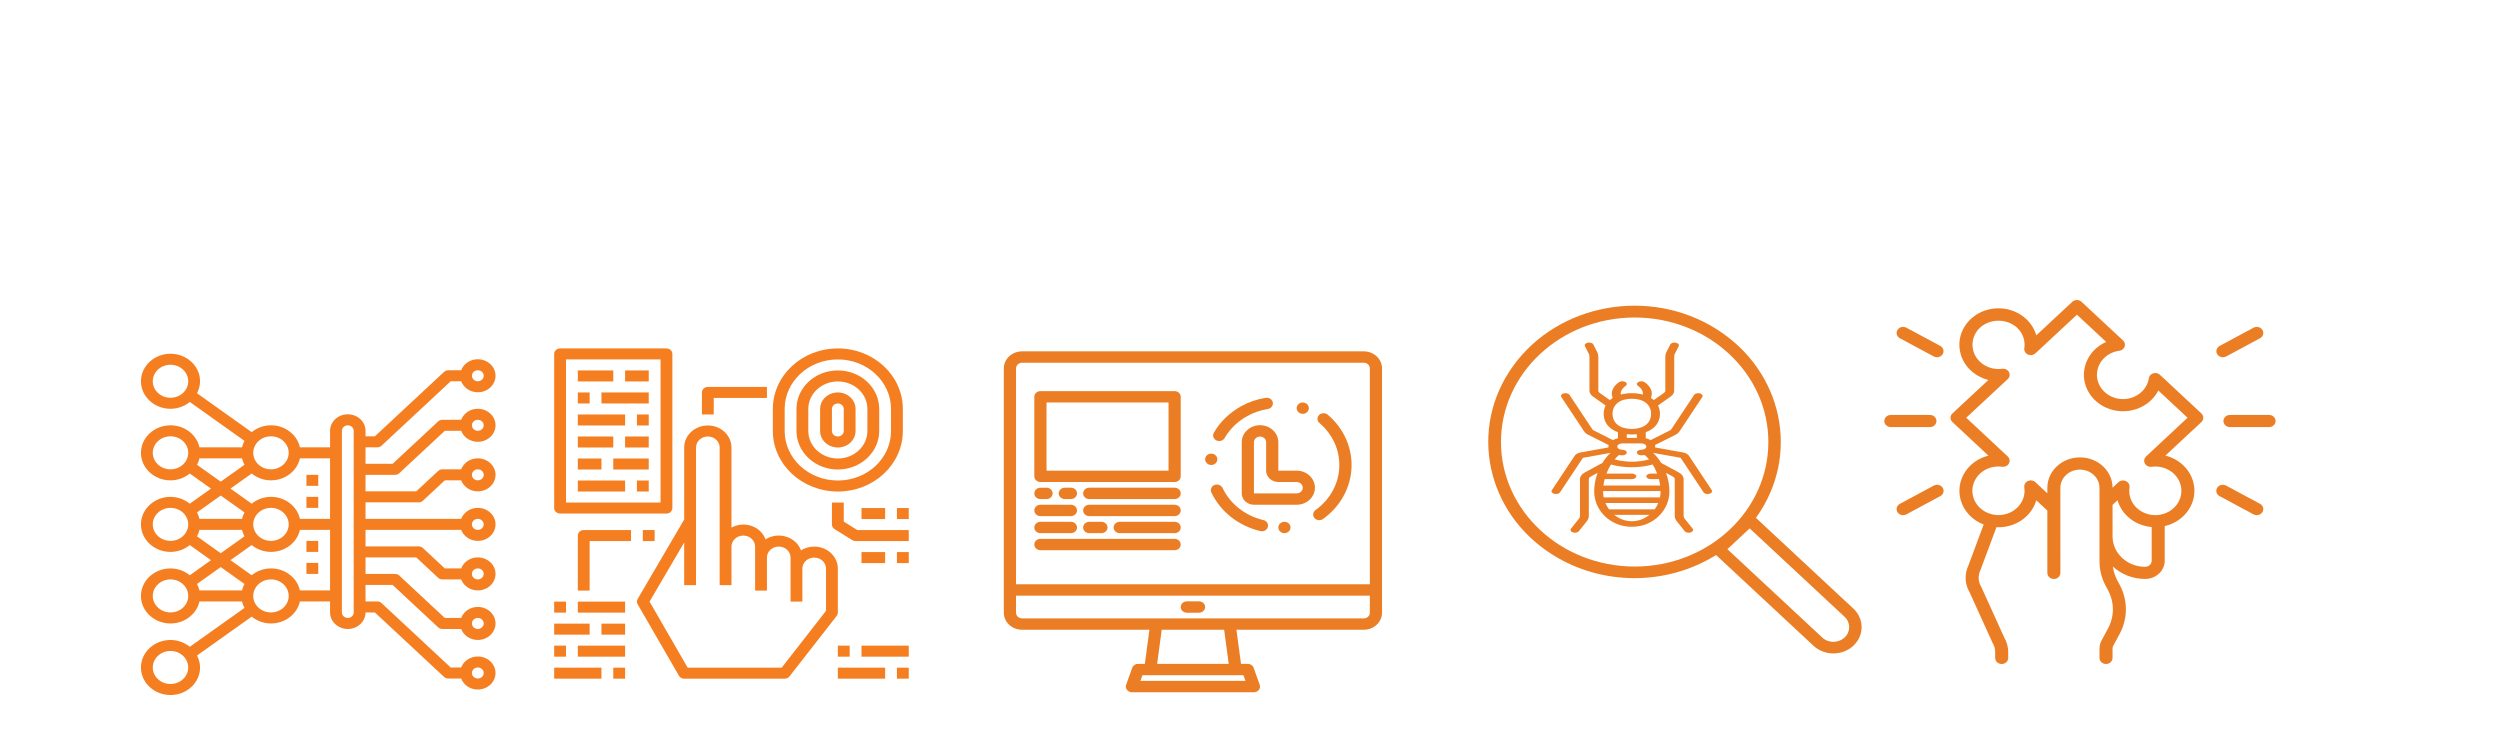 <?xml version="1.0" encoding="utf-8"?>
<!-- Generator: Adobe Illustrator 16.0.0, SVG Export Plug-In . SVG Version: 6.00 Build 0)  -->
<!DOCTYPE svg PUBLIC "-//W3C//DTD SVG 1.1//EN" "http://www.w3.org/Graphics/SVG/1.1/DTD/svg11.dtd">
<svg version="1.1" id="Layer_1" xmlns="http://www.w3.org/2000/svg" xmlns:xlink="http://www.w3.org/1999/xlink" x="0px" y="0px"
	 width="317.5px" height="93px" viewBox="0 0 317.5 93" enable-background="new 0 0 317.5 93" xml:space="preserve">
<g>
	<path fill="#EB7E24" d="M149.179,61.938h-10.847c-0.427,0-0.774,0.324-0.774,0.722c0,0.398,0.347,0.722,0.774,0.722h10.847
		c0.428,0,0.774-0.323,0.774-0.722C149.953,62.262,149.606,61.938,149.179,61.938z"/>
	<path fill="#EB7E24" d="M135.233,61.938c-0.428,0-0.775,0.324-0.775,0.722c0,0.398,0.347,0.722,0.775,0.722h0.774
		c0.428,0,0.775-0.323,0.775-0.722c0-0.398-0.347-0.722-0.775-0.722H135.233z"/>
	<path fill="#EB7E24" d="M132.134,63.382h0.774c0.428,0,0.775-0.323,0.775-0.722c0-0.398-0.347-0.722-0.775-0.722h-0.774
		c-0.427,0-0.775,0.324-0.775,0.722C131.359,63.059,131.707,63.382,132.134,63.382z"/>
	<path fill="#EB7E24" d="M149.179,64.104h-10.847c-0.427,0-0.774,0.323-0.774,0.722c0,0.399,0.347,0.722,0.774,0.722h10.847
		c0.428,0,0.774-0.323,0.774-0.722C149.953,64.427,149.606,64.104,149.179,64.104z"/>
	<path fill="#EB7E24" d="M132.134,65.547h3.874c0.428,0,0.775-0.323,0.775-0.722c0-0.398-0.347-0.722-0.775-0.722h-3.874
		c-0.427,0-0.775,0.323-0.775,0.722C131.359,65.224,131.707,65.547,132.134,65.547z"/>
	<path fill="#EB7E24" d="M132.134,67.711h3.874c0.428,0,0.775-0.323,0.775-0.721s-0.347-0.722-0.775-0.722h-3.874
		c-0.427,0-0.775,0.323-0.775,0.722S131.707,67.711,132.134,67.711z"/>
	<path fill="#EB7E24" d="M138.332,66.269c-0.427,0-0.774,0.323-0.774,0.722s0.347,0.721,0.774,0.721h1.55
		c0.427,0,0.774-0.323,0.774-0.721s-0.347-0.722-0.774-0.722H138.332z"/>
	<path fill="#EB7E24" d="M149.179,66.269h-6.973c-0.427,0-0.774,0.323-0.774,0.722s0.347,0.721,0.774,0.721h6.973
		c0.428,0,0.774-0.323,0.774-0.721S149.606,66.269,149.179,66.269z"/>
	<path fill="#EB7E24" d="M132.134,69.876h17.044c0.428,0,0.774-0.323,0.774-0.722s-0.347-0.721-0.774-0.721h-17.044
		c-0.427,0-0.775,0.323-0.775,0.721S131.707,69.876,132.134,69.876z"/>
	<path fill="#EB7E24" d="M132.134,61.217h17.044c0.428,0,0.774-0.323,0.774-0.721V50.394c0-0.398-0.347-0.722-0.774-0.722h-17.044
		c-0.427,0-0.775,0.323-0.775,0.722v10.103C131.359,60.895,131.707,61.217,132.134,61.217z M132.909,51.115h15.495v8.659h-15.495
		V51.115z"/>
	<path fill="#EB7E24" d="M167.113,64.746c-0.241,0.15-0.372,0.414-0.338,0.683c0.034,0.269,0.227,0.497,0.499,0.592
		c0.272,0.095,0.578,0.04,0.793-0.142c2.162-1.566,3.471-3.942,3.577-6.491c0.106-2.549-1.002-5.012-3.028-6.729
		c-0.318-0.259-0.798-0.239-1.092,0.043c-0.288,0.294-0.267,0.748,0.047,1.018c1.047,0.891,1.813,2.031,2.215,3.298
		c0.205,0.661,0.309,1.346,0.311,2.035C170.097,61.277,168.996,63.377,167.113,64.746z"/>
	<path fill="#EB7E24" d="M154.478,55.928c0.112,0.057,0.236,0.087,0.364,0.086c0.282,0,0.54-0.144,0.674-0.375
		c0.008,0,0.008,0,0.008-0.008c0.672-1.162,1.675-2.13,2.897-2.799c0.809-0.447,1.699-0.75,2.626-0.895
		c0.403-0.083,0.666-0.445,0.598-0.824c-0.068-0.379-0.444-0.642-0.853-0.598c-1.117,0.171-2.19,0.536-3.162,1.076
		c-1.465,0.802-2.667,1.966-3.47,3.361c-0.098,0.169-0.12,0.366-0.062,0.549C154.16,55.685,154.296,55.837,154.478,55.928z"/>
	<path fill="#EB7E24" d="M160.459,66.052c-2.317-0.545-4.235-2.054-5.199-4.091c-0.183-0.356-0.631-0.518-1.022-0.368
		c-0.189,0.079-0.338,0.224-0.411,0.404c-0.076,0.177-0.07,0.375,0.015,0.548c1.157,2.442,3.458,4.253,6.237,4.907
		c0.415,0.095,0.834-0.141,0.937-0.527c0.054-0.186,0.023-0.385-0.085-0.549C160.823,66.216,160.655,66.101,160.459,66.052z"/>
	<path fill="#EB7E24" d="M160.025,54.001c-1.284,0-2.325,0.969-2.325,2.165v6.494c0,0.797,0.694,1.443,1.55,1.443h5.422
		c1.284,0,2.325-0.969,2.325-2.165c0-1.195-1.041-2.165-2.325-2.165h-2.324v-3.607C162.349,54.971,161.309,54.001,160.025,54.001z
		 M164.673,61.217c0.428,0,0.775,0.323,0.775,0.721c0,0.399-0.347,0.722-0.775,0.722h-5.422v-6.494c0-0.399,0.346-0.722,0.774-0.722
		s0.775,0.323,0.775,0.722v3.607c0,0.797,0.693,1.443,1.549,1.443H164.673z"/>
	<path fill="#EB7E24" d="M166.223,51.837c0,0.398-0.347,0.721-0.775,0.721c-0.427,0-0.775-0.323-0.775-0.721
		c0-0.398,0.348-0.722,0.775-0.722C165.875,51.115,166.223,51.438,166.223,51.837z"/>
	<path fill="#EB7E24" d="M154.602,58.331c0,0.398-0.347,0.722-0.774,0.722c-0.428,0-0.775-0.323-0.775-0.722
		s0.347-0.722,0.775-0.722C154.255,57.609,154.602,57.933,154.602,58.331z"/>
	<path fill="#EB7E24" d="M163.898,66.99c0,0.398-0.347,0.721-0.775,0.721c-0.427,0-0.774-0.323-0.774-0.721s0.348-0.722,0.774-0.722
		C163.552,66.269,163.898,66.592,163.898,66.99z"/>
	<path fill="#EB7E24" d="M173.195,44.621h-43.385c-1.284,0-2.325,0.97-2.325,2.165v31.028c0,1.196,1.041,2.165,2.325,2.165h16.166
		l-0.581,4.33h-0.866c-0.333,0-0.629,0.198-0.735,0.493l-0.775,2.165c-0.078,0.22-0.039,0.462,0.107,0.65
		c0.146,0.188,0.38,0.299,0.628,0.299h15.495c0.249,0,0.483-0.111,0.629-0.299c0.145-0.188,0.185-0.431,0.106-0.65l-0.775-2.165
		c-0.105-0.295-0.401-0.493-0.735-0.493h-0.865l-0.582-4.33h16.167c1.284,0,2.324-0.969,2.324-2.165V46.785
		C175.519,45.59,174.479,44.621,173.195,44.621z M129.811,46.064h43.385c0.428,0,0.774,0.323,0.774,0.721v27.421h-44.934V46.785
		C129.036,46.387,129.382,46.064,129.811,46.064z M158.175,86.473H144.83l0.259-0.721h12.828L158.175,86.473z M156.048,84.309
		h-9.091l0.581-4.33h7.929L156.048,84.309z M173.195,78.535h-43.385c-0.428,0-0.775-0.322-0.775-0.722v-2.165h44.934v2.165
		C173.97,78.213,173.623,78.535,173.195,78.535z"/>
	<path fill="#EB7E24" d="M152.278,76.371h-1.55c-0.428,0-0.775,0.323-0.775,0.722c0,0.397,0.347,0.721,0.775,0.721h1.55
		c0.428,0,0.774-0.323,0.774-0.721C153.052,76.693,152.706,76.371,152.278,76.371z"/>
</g>
<g>
	<path fill="#F57E20" d="M47.923,56.809c0.199,0,0.39-0.074,0.53-0.205l8.787-8.183h1.328c0.311,0.811,1.137,1.398,2.114,1.398
		c1.242,0,2.251-0.941,2.251-2.097c0-1.156-1.01-2.097-2.251-2.097c-0.977,0-1.803,0.586-2.114,1.398h-1.639
		c-0.199,0-0.39,0.074-0.53,0.205l-8.787,8.184h-1.19v-0.699c0-1.156-1.011-2.097-2.252-2.097s-2.251,0.941-2.251,2.097v2.097H38.09
		c-0.35-1.593-1.864-2.796-3.677-2.796c-0.94,0-1.789,0.334-2.448,0.868l-6.947-4.941c0.242-0.461,0.389-0.973,0.389-1.519
		c0-1.928-1.684-3.496-3.753-3.496s-3.753,1.568-3.753,3.496c0,1.927,1.684,3.495,3.753,3.495c0.939,0,1.789-0.335,2.449-0.868
		l6.946,4.94c-0.136,0.26-0.25,0.531-0.313,0.821h-5.405c-0.349-1.593-1.865-2.795-3.677-2.795c-2.069,0-3.753,1.568-3.753,3.495
		c0,1.927,1.684,3.496,3.753,3.496c0.939,0,1.789-0.335,2.449-0.869l2.694,1.917l-2.694,1.917c-0.66-0.533-1.509-0.868-2.449-0.868
		c-2.069,0-3.753,1.567-3.753,3.495c0,1.927,1.684,3.495,3.753,3.495c0.939,0,1.789-0.335,2.449-0.868l2.694,1.917l-2.694,1.917
		c-0.66-0.533-1.509-0.868-2.449-0.868c-2.069,0-3.753,1.568-3.753,3.495c0,1.929,1.684,3.495,3.753,3.495
		c1.812,0,3.328-1.203,3.677-2.795h5.405c0.063,0.29,0.177,0.561,0.313,0.82l-6.946,4.939c-0.66-0.531-1.509-0.867-2.449-0.867
		c-2.069,0-3.753,1.569-3.753,3.496c0,1.928,1.684,3.495,3.753,3.495s3.753-1.567,3.753-3.495c0-0.547-0.147-1.057-0.389-1.52
		l6.947-4.94c0.659,0.533,1.508,0.867,2.448,0.867c1.812,0,3.328-1.203,3.677-2.795h3.828v1.398c0,1.156,1.01,2.098,2.251,2.098
		s2.252-0.941,2.252-2.098h1.19l8.787,8.184c0.141,0.131,0.332,0.205,0.53,0.205h1.639c0.311,0.812,1.137,1.398,2.114,1.398
		c1.242,0,2.251-0.941,2.251-2.099c0-1.156-1.01-2.097-2.251-2.097c-0.977,0-1.803,0.587-2.114,1.398H57.24l-8.787-8.184
		c-0.14-0.132-0.332-0.205-0.53-0.205h-1.502v-2.098h3.443l5.784,5.388c0.14,0.131,0.332,0.205,0.53,0.205h2.39
		c0.311,0.812,1.137,1.396,2.114,1.396c1.242,0,2.251-0.939,2.251-2.097c0-1.156-1.01-2.097-2.251-2.097
		c-0.977,0-1.803,0.586-2.114,1.398h-2.079l-5.785-5.388c-0.14-0.131-0.332-0.205-0.53-0.205h-3.753V70.79h6.445l2.782,2.591
		c0.14,0.132,0.332,0.205,0.53,0.205h2.39c0.311,0.812,1.137,1.398,2.114,1.398c1.242,0,2.251-0.94,2.251-2.097
		c0-1.156-1.01-2.097-2.251-2.097c-0.977,0-1.803,0.586-2.114,1.397h-2.079l-2.782-2.591c-0.141-0.131-0.332-0.204-0.531-0.204
		h-6.755v-2.097h12.147c0.311,0.812,1.137,1.398,2.114,1.398c1.242,0,2.251-0.94,2.251-2.097c0-1.156-1.01-2.098-2.251-2.098
		c-0.977,0-1.803,0.587-2.114,1.398H46.422V63.8h6.754c0.199,0,0.39-0.074,0.531-0.205l2.782-2.591h2.079
		c0.311,0.812,1.137,1.398,2.114,1.398c1.242,0,2.251-0.941,2.251-2.097s-1.01-2.097-2.251-2.097c-0.977,0-1.803,0.587-2.114,1.398
		h-2.39c-0.199,0-0.39,0.073-0.53,0.204l-2.782,2.592h-6.444v-2.097h3.752c0.199,0,0.39-0.074,0.53-0.205l5.785-5.388h2.079
		c0.311,0.812,1.137,1.398,2.114,1.398c1.242,0,2.251-0.941,2.251-2.097c0-1.156-1.01-2.098-2.251-2.098
		c-0.977,0-1.803,0.586-2.114,1.398h-2.39c-0.199,0-0.39,0.073-0.53,0.205l-5.784,5.388h-3.442v-2.097H47.923z M60.682,47.022
		c0.413,0,0.751,0.313,0.751,0.699c0,0.385-0.338,0.699-0.751,0.699c-0.414,0-0.75-0.314-0.75-0.699
		C59.931,47.335,60.268,47.022,60.682,47.022z M60.682,84.771c0.413,0,0.751,0.313,0.751,0.698c0,0.387-0.338,0.7-0.751,0.7
		c-0.414,0-0.75-0.313-0.75-0.7C59.931,85.084,60.268,84.771,60.682,84.771z M60.682,78.479c0.413,0,0.751,0.313,0.751,0.698
		c0,0.387-0.338,0.7-0.751,0.7c-0.414,0-0.75-0.313-0.75-0.7C59.931,78.793,60.268,78.479,60.682,78.479z M60.682,72.188
		c0.413,0,0.751,0.313,0.751,0.699c0,0.387-0.338,0.699-0.751,0.699c-0.414,0-0.75-0.313-0.75-0.699
		C59.931,72.501,60.268,72.188,60.682,72.188z M60.682,65.896c0.413,0,0.751,0.313,0.751,0.699s-0.338,0.699-0.751,0.699
		c-0.414,0-0.75-0.313-0.75-0.699S60.268,65.896,60.682,65.896z M60.682,59.605c0.413,0,0.751,0.313,0.751,0.699
		s-0.338,0.699-0.751,0.699c-0.414,0-0.75-0.313-0.75-0.699S60.268,59.605,60.682,59.605z M60.682,53.314
		c0.413,0,0.751,0.313,0.751,0.699c0,0.385-0.338,0.699-0.751,0.699c-0.414,0-0.75-0.313-0.75-0.699
		C59.931,53.627,60.268,53.314,60.682,53.314z M38.09,58.207h3.828v7.689H38.09c-0.35-1.593-1.864-2.796-3.677-2.796
		c-0.94,0-1.789,0.334-2.448,0.868l-2.694-1.917l2.694-1.917c0.659,0.534,1.508,0.869,2.448,0.869
		C36.225,61.003,37.741,59.8,38.09,58.207z M32.162,66.596c0-1.156,1.01-2.098,2.251-2.098s2.252,0.941,2.252,2.098
		c0,1.157-1.011,2.097-2.252,2.097S32.162,67.752,32.162,66.596z M34.413,55.411c1.241,0,2.252,0.941,2.252,2.097
		c0,1.157-1.011,2.098-2.252,2.098s-2.251-0.941-2.251-2.098C32.162,56.352,33.172,55.411,34.413,55.411z M21.654,50.518
		c-1.242,0-2.252-0.941-2.252-2.097c0-1.157,1.01-2.098,2.252-2.098c1.241,0,2.252,0.941,2.252,2.098
		C23.906,49.577,22.896,50.518,21.654,50.518z M21.654,59.605c-1.242,0-2.252-0.941-2.252-2.098c0-1.156,1.01-2.097,2.252-2.097
		c1.241,0,2.252,0.941,2.252,2.097C23.906,58.665,22.896,59.605,21.654,59.605z M25.018,59.027c0.136-0.26,0.25-0.53,0.313-0.82
		h5.405c0.063,0.29,0.177,0.561,0.313,0.82l-3.016,2.145L25.018,59.027z M31.049,65.077c-0.136,0.259-0.25,0.529-0.313,0.82h-5.405
		c-0.063-0.291-0.177-0.561-0.313-0.82l3.016-2.145L31.049,65.077z M21.654,68.693c-1.242,0-2.252-0.94-2.252-2.097
		c0-1.156,1.01-2.098,2.252-2.098c1.241,0,2.252,0.941,2.252,2.098C23.906,67.752,22.896,68.693,21.654,68.693z M25.018,68.114
		c0.136-0.259,0.25-0.53,0.313-0.819h5.405c0.063,0.29,0.177,0.561,0.313,0.819l-3.016,2.145L25.018,68.114z M30.736,74.984h-5.405
		c-0.063-0.29-0.177-0.56-0.313-0.82l3.016-2.145l3.016,2.145C30.914,74.424,30.8,74.694,30.736,74.984z M21.654,77.78
		c-1.242,0-2.252-0.94-2.252-2.098c0-1.156,1.01-2.097,2.252-2.097c1.241,0,2.252,0.94,2.252,2.097
		C23.906,76.84,22.896,77.78,21.654,77.78z M21.654,86.868c-1.242,0-2.252-0.942-2.252-2.098c0-1.156,1.01-2.098,2.252-2.098
		c1.241,0,2.252,0.941,2.252,2.098C23.906,85.926,22.896,86.868,21.654,86.868z M34.413,77.78c-1.241,0-2.251-0.94-2.251-2.098
		c0-1.156,1.01-2.097,2.251-2.097s2.252,0.94,2.252,2.097C36.665,76.84,35.654,77.78,34.413,77.78z M38.09,74.984
		c-0.35-1.593-1.864-2.796-3.677-2.796c-0.94,0-1.789,0.335-2.448,0.868l-2.694-1.917l2.694-1.917
		c0.659,0.533,1.508,0.868,2.448,0.868c1.812,0,3.328-1.203,3.677-2.796h3.828v7.689H38.09z M44.92,77.78
		c0,0.386-0.336,0.699-0.75,0.699c-0.413,0-0.75-0.313-0.75-0.699V54.712c0-0.386,0.337-0.699,0.75-0.699
		c0.414,0,0.75,0.313,0.75,0.699V77.78z"/>
	<path fill="#F57E20" d="M38.917,60.304h1.501v1.398h-1.501V60.304z"/>
	<path fill="#F57E20" d="M38.917,63.101h1.501v1.397h-1.501V63.101z"/>
	<path fill="#F57E20" d="M38.917,68.693h1.501v1.398h-1.501V68.693z"/>
	<path fill="#F57E20" d="M38.917,71.489h1.501v1.397h-1.501V71.489z"/>
</g>
<g>
	<g>
		<g>
			<g>
				<path fill="#EB7E24" d="M217.396,62.253l-2.899-4.37c-0.137-0.206-0.412-0.36-0.755-0.423l-3.536-0.633
					c0.004-0.038,0.008-0.073,0.008-0.11c0-0.068-0.01-0.131-0.028-0.194l2.586-1.299c0.231-0.117,0.414-0.269,0.527-0.442
					l2.894-4.358c0.119-0.181-0.017-0.388-0.305-0.463c-0.287-0.075-0.616,0.01-0.735,0.19l-2.892,4.359
					c-0.042,0.062-0.107,0.117-0.192,0.159l-2.436,1.225c-0.178-0.1-0.39-0.18-0.623-0.23v-0.774
					c0.289-0.104,0.551-0.237,0.779-0.395c0.672-0.466,1.027-1.137,1.027-1.938c0-0.387-0.082-0.743-0.245-1.061l1.607-1.137
					c0.286-0.204,0.445-0.465,0.445-0.736v-4.346c0-0.12,0.03-0.238,0.087-0.353l0.486-0.957c0.096-0.186-0.068-0.385-0.363-0.443
					c-0.297-0.06-0.613,0.042-0.709,0.228l-0.487,0.958c-0.094,0.184-0.141,0.375-0.141,0.568v4.346
					c0,0.098-0.057,0.193-0.161,0.267l-1.3,0.92c-0.077-0.068-0.158-0.132-0.247-0.192c-0.039-0.028-0.079-0.054-0.121-0.081
					c0.494-1.195-0.771-1.983-0.829-2.017c-0.224-0.136-0.581-0.132-0.798,0.008c-0.216,0.14-0.212,0.363,0.012,0.499
					c0.033,0.021,0.677,0.434,0.593,1.081c-0.429-0.115-0.903-0.174-1.403-0.174s-0.974,0.059-1.403,0.174
					c-0.084-0.644,0.557-1.056,0.593-1.081c0.221-0.136,0.227-0.359,0.012-0.499c-0.216-0.14-0.574-0.144-0.797-0.008
					c-0.057,0.034-1.324,0.822-0.829,2.017c-0.042,0.026-0.082,0.052-0.122,0.081c-0.086,0.06-0.169,0.124-0.245,0.192l-1.301-0.92
					c-0.104-0.074-0.161-0.169-0.161-0.267v-4.346c0-0.192-0.048-0.384-0.141-0.568l-0.488-0.958
					c-0.094-0.187-0.412-0.288-0.708-0.228c-0.297,0.059-0.46,0.257-0.365,0.443l0.488,0.957c0.057,0.115,0.088,0.233,0.088,0.353
					v4.346c0,0.271,0.158,0.533,0.445,0.736l1.606,1.137c-0.161,0.318-0.245,0.674-0.245,1.061c0,0.801,0.354,1.473,1.027,1.938
					c0.228,0.158,0.489,0.29,0.779,0.395v0.774c-0.233,0.05-0.445,0.13-0.624,0.23l-2.437-1.225
					c-0.083-0.042-0.149-0.097-0.19-0.159l-2.893-4.359c-0.12-0.181-0.451-0.266-0.736-0.191c-0.287,0.076-0.423,0.283-0.304,0.463
					l2.893,4.358c0.113,0.173,0.295,0.325,0.527,0.442l2.586,1.299c-0.017,0.063-0.027,0.128-0.027,0.194
					c0,0.038,0.002,0.074,0.008,0.11l-3.536,0.634c-0.343,0.062-0.618,0.216-0.756,0.422l-2.899,4.37
					c-0.12,0.182,0.017,0.387,0.303,0.464c0.071,0.018,0.143,0.025,0.217,0.025c0.221,0,0.43-0.082,0.52-0.217l2.9-4.37
					c0.004-0.007,0.013-0.011,0.025-0.013l3.479-0.624c-0.385,0.361-0.731,0.794-1.022,1.274l-2.237,1.212
					c-0.39,0.21-0.612,0.517-0.612,0.841v4.679c0,0.121-0.046,0.241-0.132,0.349l-1.015,1.273c-0.139,0.175-0.026,0.388,0.252,0.474
					c0.081,0.025,0.168,0.038,0.251,0.038c0.207,0,0.405-0.072,0.504-0.194l1.014-1.273c0.164-0.207,0.25-0.437,0.25-0.666v-4.679
					c0-0.117,0.082-0.229,0.223-0.306l0.89-0.483c-0.277,0.753-0.433,1.552-0.433,2.333c0,1.177,0.47,2.289,1.322,3.131
					c0.903,0.892,2.13,1.383,3.456,1.383c1.325,0,2.553-0.491,3.455-1.383c0.854-0.842,1.323-1.954,1.323-3.131
					c0-0.778-0.157-1.58-0.434-2.332l0.891,0.482c0.142,0.077,0.221,0.188,0.221,0.306v4.679c0,0.229,0.086,0.46,0.25,0.666
					l1.015,1.273c0.098,0.123,0.297,0.194,0.504,0.194c0.084,0,0.17-0.012,0.25-0.038c0.278-0.086,0.39-0.299,0.252-0.474
					l-1.014-1.273c-0.086-0.107-0.132-0.228-0.132-0.349v-4.679c0-0.325-0.224-0.631-0.612-0.841l-2.237-1.212
					c-0.293-0.48-0.64-0.915-1.023-1.275l3.479,0.625c0.011,0.002,0.02,0.007,0.025,0.013l2.899,4.37
					c0.091,0.136,0.299,0.217,0.521,0.217c0.072,0,0.146-0.008,0.216-0.027C217.38,62.64,217.516,62.435,217.396,62.253z
					 M204.793,52.558c0-1.182,0.938-1.916,2.448-1.916c1.509,0,2.447,0.734,2.447,1.916c0,1.182-0.938,1.915-2.447,1.915
					C205.731,54.472,204.793,53.739,204.793,52.558z M207.882,55.145v0.462h-1.282v-0.462c0.208,0.023,0.422,0.035,0.641,0.035
					C207.46,55.18,207.675,55.168,207.882,55.145z M206.037,57.119c-0.354,0-0.641-0.18-0.641-0.402s0.287-0.403,0.641-0.403h2.409
					c0.354,0,0.641,0.181,0.641,0.403s-0.287,0.402-0.641,0.402c-0.312,0-0.564,0.159-0.564,0.355c0,0.195,0.252,0.353,0.564,0.353
					c0.151,0,0.298-0.012,0.439-0.035c0.191,0.164,0.371,0.35,0.541,0.553c-0.685,0.188-1.432,0.288-2.185,0.288
					c-0.752,0-1.501-0.1-2.186-0.288c0.171-0.203,0.351-0.39,0.541-0.553c0.141,0.023,0.289,0.035,0.44,0.035
					c0.311,0,0.563-0.158,0.563-0.353C206.601,57.278,206.348,57.119,206.037,57.119z M207.241,66.196
					c-0.807,0-1.583-0.285-2.226-0.806h4.453C208.826,65.912,208.048,66.196,207.241,66.196z M210.144,64.682h-5.803
					c-0.185-0.25-0.337-0.521-0.456-0.804h6.716C210.481,64.163,210.329,64.432,210.144,64.682z M210.894,62.39
					c0,0.266-0.026,0.525-0.079,0.78h-7.146c-0.052-0.255-0.078-0.515-0.078-0.78c0-0.009,0-0.017,0-0.025h7.303
					C210.893,62.374,210.894,62.381,210.894,62.39z M210.46,60.145h-0.81c-0.312,0-0.564,0.159-0.564,0.354
					c0,0.195,0.252,0.354,0.564,0.354h1.036c0.07,0.266,0.122,0.535,0.157,0.805h-7.206c0.034-0.27,0.088-0.539,0.158-0.805h3.444
					c0.312,0,0.564-0.159,0.564-0.354c0-0.195-0.251-0.354-0.564-0.354h-3.218c0.156-0.407,0.349-0.797,0.571-1.153
					c0.83,0.228,1.736,0.348,2.647,0.348c0.913,0,1.818-0.12,2.649-0.348C210.113,59.348,210.305,59.738,210.46,60.145z"/>
			</g>
		</g>
	</g>
	<g>
		<g>
			<path fill="#EB7E24" d="M235.376,77.29l-12.371-11.522c5.719-7.932,3.451-18.681-5.065-24.007
				c-8.516-5.327-20.056-3.215-25.775,4.718c-5.719,7.932-3.451,18.68,5.065,24.007c6.262,3.917,14.446,3.917,20.709,0
				l12.371,11.523c1.398,1.302,3.666,1.302,5.065,0C236.775,80.705,236.775,78.593,235.376,77.29z M207.603,71.951
				c-9.373-0.009-16.968-7.083-16.979-15.813c0-8.733,7.602-15.813,16.979-15.813c9.376,0,16.978,7.081,16.978,15.813
				C224.58,64.873,216.979,71.951,207.603,71.951z M234.26,80.966c-0.376,0.351-0.885,0.548-1.417,0.548
				c-0.531,0.002-1.041-0.195-1.416-0.546l-12.049-11.223l2.833-2.638L234.26,78.33C235.042,79.058,235.042,80.238,234.26,80.966z"
				/>
		</g>
	</g>
</g>
<g>
	<g id="Solution">
		<path fill="#EB7E24" d="M279.58,52.508l-5.267-4.906c-0.322-0.302-0.847-0.304-1.172-0.005c-0.128,0.119-0.211,0.273-0.237,0.439
			c-0.259,1.687-1.937,2.859-3.748,2.618c-1.812-0.241-3.07-1.804-2.811-3.492c0.208-1.357,1.354-2.423,2.811-2.617
			c0.453-0.061,0.768-0.451,0.703-0.872c-0.026-0.167-0.109-0.321-0.237-0.439l-5.268-4.906c-0.323-0.301-0.847-0.301-1.17,0
			l-4.575,4.259c-0.709-2.469-3.433-3.937-6.084-3.277c-2.651,0.66-4.226,3.197-3.518,5.667c0.459,1.599,1.799,2.849,3.518,3.277
			l-4.569,4.255c-0.324,0.301-0.324,0.79,0,1.09l4.57,4.264c-2.651,0.664-4.222,3.202-3.51,5.67c0.401,1.393,1.476,2.532,2.908,3.08
			l-1.934,5.195c-0.521,1.093-0.469,2.348,0.143,3.399l2.907,6.404c0.011,0.025,0.023,0.05,0.037,0.073
			c0.203,0.345,0.31,0.735,0.309,1.133v0.74c0,0.425,0.371,0.771,0.828,0.771c0.458,0,0.829-0.347,0.829-0.771v-0.74
			c0-0.643-0.171-1.276-0.497-1.839l-2.908-6.404c-0.012-0.025-0.024-0.051-0.04-0.078c-0.385-0.653-0.412-1.441-0.073-2.116
			l2.025-5.431c0.087,0,0.172,0.012,0.261,0.012c2.247,0.001,4.215-1.404,4.795-3.427l1.405,1.303v7.919
			c0,0.425,0.371,0.771,0.828,0.771c0.458,0,0.828-0.346,0.828-0.771V61.956c0-1.278,1.112-2.314,2.485-2.314
			c1.372,0,2.484,1.036,2.484,2.314v9.341c0.001,1.08,0.271,2.141,0.788,3.105l0.302,0.568c0.813,1.521,0.813,3.308,0,4.829
			l-0.828,1.542c-0.172,0.322-0.262,0.675-0.262,1.035v1.18c0,0.425,0.371,0.771,0.829,0.771c0.457,0,0.828-0.347,0.828-0.771v-1.18
			c0-0.119,0.028-0.238,0.083-0.346l0.829-1.542c1.044-1.955,1.044-4.254,0-6.208l-0.303-0.567c-0.298-0.554-0.49-1.154-0.569-1.77
			c1.086,1.015,2.563,1.585,4.102,1.583c1.372,0,2.484-1.036,2.484-2.313v-4.398c2.662-0.613,4.286-3.12,3.626-5.599
			c-0.434-1.635-1.789-2.921-3.536-3.356l4.57-4.263C279.899,53.297,279.897,52.811,279.58,52.508z M272.435,71.984
			c-2.286-0.002-4.138-1.728-4.141-3.857v-4.011l0.633-0.589c0.535,1.871,2.267,3.232,4.337,3.409v4.278
			C273.264,71.638,272.893,71.984,272.435,71.984z M272.554,57.969c-0.326,0.299-0.328,0.789-0.006,1.092
			c0.186,0.174,0.45,0.257,0.712,0.22c1.812-0.239,3.488,0.935,3.744,2.623c0.256,1.688-1.004,3.248-2.816,3.487
			c-1.812,0.24-3.488-0.935-3.744-2.623c-0.044-0.287-0.044-0.579,0-0.864c0.068-0.422-0.243-0.815-0.696-0.878
			c-0.262-0.037-0.526,0.045-0.712,0.221l-0.741,0.692c-0.005-2.132-1.863-3.854-4.15-3.85c-2.287,0.005-4.137,1.735-4.132,3.866
			l0,0v0.698l-1.519-1.414c-0.32-0.302-0.845-0.305-1.171-0.005c-0.188,0.173-0.276,0.419-0.237,0.663
			c0.256,1.688-1.004,3.249-2.816,3.488c-1.811,0.238-3.488-0.936-3.745-2.623c-0.256-1.688,1.004-3.249,2.816-3.488
			c0.308-0.041,0.62-0.041,0.928,0c0.453,0.063,0.875-0.226,0.943-0.647c0.04-0.245-0.049-0.491-0.237-0.664l-5.265-4.91
			l5.271-4.906c0.325-0.3,0.328-0.789,0.006-1.091c-0.186-0.175-0.45-0.257-0.712-0.22c-1.812,0.236-3.486-0.941-3.739-2.63
			c-0.144-0.956,0.202-1.919,0.934-2.604c1.312-1.164,3.373-1.164,4.685,0c0.735,0.687,1.081,1.654,0.934,2.614
			c-0.068,0.421,0.243,0.813,0.696,0.878c0.261,0.036,0.526-0.045,0.712-0.221l5.275-4.907l3.711,3.457
			c-2.477,1.102-3.526,3.865-2.343,6.172c1.183,2.306,4.149,3.283,6.625,2.181c1.026-0.456,1.853-1.226,2.343-2.181l3.711,3.456
			L272.554,57.969z"/>
		<path fill="#EB7E24" d="M288.172,54.241h-4.97c-0.458,0-0.828-0.344-0.828-0.77c0-0.427,0.371-0.772,0.828-0.772h4.97
			c0.457,0,0.828,0.345,0.828,0.772C289,53.896,288.629,54.241,288.172,54.241z"/>
		<path fill="#EB7E24" d="M282.307,45.371c-0.457,0-0.828-0.346-0.828-0.771c0-0.276,0.158-0.531,0.414-0.669l4.308-2.314
			c0.397-0.21,0.903-0.08,1.129,0.29c0.224,0.368,0.09,0.833-0.301,1.047l-4.306,2.314
			C282.595,45.334,282.453,45.371,282.307,45.371z"/>
		<path fill="#EB7E24" d="M286.608,65.427c-0.145,0-0.287-0.036-0.413-0.104l-4.307-2.314c-0.397-0.21-0.536-0.681-0.311-1.052
			c0.226-0.37,0.732-0.5,1.13-0.29c0.002,0.002,0.006,0.004,0.009,0.005l4.307,2.315c0.396,0.213,0.532,0.685,0.302,1.054
			C287.178,65.28,286.906,65.427,286.608,65.427z"/>
		<path fill="#EB7E24" d="M245.104,54.241h-4.969c-0.458,0-0.829-0.344-0.829-0.77c0-0.427,0.371-0.772,0.829-0.772h4.969
			c0.458,0,0.828,0.345,0.828,0.772C245.932,53.896,245.561,54.241,245.104,54.241z"/>
		<path fill="#EB7E24" d="M245.999,45.371c-0.145,0-0.288-0.036-0.414-0.104l-4.307-2.314c-0.395-0.215-0.527-0.688-0.295-1.056
			c0.229-0.365,0.73-0.49,1.124-0.281l4.307,2.314c0.396,0.213,0.532,0.686,0.303,1.055
			C246.568,45.223,246.294,45.371,245.999,45.371z"/>
		<path fill="#EB7E24" d="M241.696,65.427c-0.458,0-0.829-0.345-0.829-0.771c0-0.275,0.158-0.53,0.415-0.668l4.307-2.315
			c0.395-0.215,0.902-0.091,1.133,0.276c0.232,0.368,0.1,0.84-0.295,1.055c-0.003,0.002-0.007,0.004-0.01,0.005l-4.307,2.314
			C241.985,65.391,241.842,65.427,241.696,65.427z"/>
	</g>
</g>
<g>
	<g id="biomatic_sensor">
		<path fill="#F57E20" d="M106.406,72.211c-0.001-1.544-1.346-2.796-3.004-2.794c-0.599,0-1.183,0.167-1.679,0.479
			c-0.535-1.453-2.233-2.227-3.794-1.729c-0.251,0.081-0.489,0.192-0.709,0.331c-0.521-1.444-2.202-2.221-3.752-1.735
			c-0.199,0.063-0.391,0.144-0.571,0.244V56.832c0-1.545-1.345-2.796-3.003-2.796c-1.658,0-3.002,1.251-3.002,2.796v9.146
			L80.98,76.071c-0.121,0.208-0.121,0.458,0,0.665l5.249,9.089c0.131,0.225,0.385,0.366,0.662,0.366h12.767
			c0.24,0,0.465-0.105,0.606-0.287l5.999-7.689c0.094-0.119,0.144-0.263,0.144-0.411V72.211z M104.905,77.576l-5.629,7.218h-11.94
			l-4.844-8.389l4.4-7.508v5.411h1.501V56.832c0-0.772,0.672-1.398,1.501-1.398c0.83,0,1.502,0.626,1.502,1.398v17.476h1.501v-4.894
			c0-0.772,0.671-1.397,1.501-1.397c0.829,0,1.501,0.625,1.501,1.397v5.592H97.4v-4.194c0-0.772,0.672-1.398,1.501-1.398
			s1.501,0.626,1.501,1.398v5.593h1.5v-4.194c0-0.773,0.673-1.398,1.501-1.398c0.829,0,1.501,0.625,1.501,1.398V77.576z"/>
		<path fill="#F57E20" d="M109.409,81.997h6.003v1.399h-6.003V81.997z"/>
		<path fill="#F57E20" d="M113.911,84.794h1.501v1.396h-1.501V84.794z"/>
		<path fill="#F57E20" d="M106.406,81.997h1.501v1.399h-1.501V81.997z"/>
		<path fill="#F57E20" d="M106.406,84.794h6.004v1.396h-6.004V84.794z"/>
		<path fill="#F57E20" d="M73.383,81.997h6.004v1.399h-6.004V81.997z"/>
		<path fill="#F57E20" d="M77.886,84.794h1.501v1.396h-1.501V84.794z"/>
		<path fill="#F57E20" d="M70.381,81.997h1.501v1.399h-1.501V81.997z"/>
		<path fill="#F57E20" d="M73.383,76.405h6.004v1.397h-6.004V76.405z"/>
		<path fill="#F57E20" d="M70.381,76.405h1.501v1.397h-1.501V76.405z"/>
		<path fill="#F57E20" d="M70.381,84.794h6.004v1.396h-6.004V84.794z"/>
		<path fill="#F57E20" d="M70.381,79.202h4.503V80.6h-4.503V79.202z"/>
		<path fill="#F57E20" d="M76.386,79.202h3.001V80.6h-3.001V79.202z"/>
		<path fill="#F57E20" d="M81.639,67.318h1.501v1.398h-1.501V67.318z"/>
		<path fill="#F57E20" d="M73.383,68.017v6.99h1.501v-6.291h5.253v-1.398h-6.003C73.719,67.318,73.383,67.63,73.383,68.017z"/>
		<path fill="#F57E20" d="M106.406,56.832c1.243,0,2.251-0.939,2.251-2.098v-2.796c0-1.158-1.008-2.097-2.251-2.097
			s-2.252,0.939-2.252,2.097v2.796C104.154,55.893,105.163,56.832,106.406,56.832z M105.655,51.938c0-0.386,0.336-0.699,0.751-0.699
			c0.415,0,0.751,0.313,0.751,0.699v2.796c0,0.386-0.336,0.699-0.751,0.699c-0.415,0-0.751-0.313-0.751-0.699V51.938z"/>
		<path fill="#F57E20" d="M106.406,59.628c2.9-0.003,5.25-2.192,5.253-4.894v-2.796c0-2.703-2.352-4.893-5.253-4.893
			c-2.902,0-5.254,2.19-5.254,4.893v2.796C101.156,57.436,103.506,59.625,106.406,59.628z M102.654,51.938
			c0-1.93,1.68-3.495,3.752-3.495s3.753,1.565,3.753,3.495v2.796c0,1.931-1.681,3.496-3.753,3.496s-3.752-1.565-3.752-3.496V51.938z
			"/>
		<path fill="#F57E20" d="M106.406,62.425c4.558-0.005,8.251-3.445,8.255-7.69v-2.796c0-4.247-3.696-7.689-8.255-7.689
			c-4.56,0-8.255,3.442-8.255,7.689v2.796C98.156,58.979,101.849,62.419,106.406,62.425z M99.652,51.938
			c0-3.475,3.024-6.291,6.754-6.291s6.754,2.816,6.754,6.291v2.796c0,3.475-3.024,6.292-6.754,6.292s-6.754-2.817-6.754-6.292
			V51.938z"/>
		<path fill="#F57E20" d="M90.646,50.541H97.4v-1.398h-7.506c-0.415,0-0.75,0.313-0.75,0.699v2.796h1.501V50.541z"/>
		<path fill="#F57E20" d="M107.157,66.244v-2.422h-1.502v2.797c0,0.233,0.126,0.451,0.335,0.581l2.251,1.398
			c0.124,0.076,0.268,0.117,0.417,0.118h6.754v-1.398h-6.529L107.157,66.244z"/>
		<path fill="#F57E20" d="M71.132,65.22h13.509c0.415,0,0.75-0.313,0.75-0.699V44.948c0-0.386-0.335-0.699-0.75-0.699H71.132
			c-0.415,0-0.751,0.313-0.751,0.699v19.573C70.381,64.907,70.717,65.22,71.132,65.22z M71.882,45.647h12.009v18.174H71.882V45.647z
			"/>
		<path fill="#F57E20" d="M73.383,47.045h4.503v1.398h-4.503V47.045z"/>
		<path fill="#F57E20" d="M79.387,47.045h3.002v1.398h-3.002V47.045z"/>
		<path fill="#F57E20" d="M73.383,49.841h1.501v1.398h-1.501V49.841z"/>
		<path fill="#F57E20" d="M76.386,49.841h6.004v1.398h-6.004V49.841z"/>
		<path fill="#F57E20" d="M73.383,52.638h6.004v1.398h-6.004V52.638z"/>
		<path fill="#F57E20" d="M80.889,52.638h1.5v1.398h-1.5V52.638z"/>
		<path fill="#F57E20" d="M73.383,55.434h4.503v1.398h-4.503V55.434z"/>
		<path fill="#F57E20" d="M79.387,55.434h3.002v1.398h-3.002V55.434z"/>
		<path fill="#F57E20" d="M73.383,58.23h3.002v1.398h-3.002V58.23z"/>
		<path fill="#F57E20" d="M77.886,58.23h4.503v1.398h-4.503V58.23z"/>
		<path fill="#F57E20" d="M73.383,61.026h6.004v1.398h-6.004V61.026z"/>
		<path fill="#F57E20" d="M80.889,61.026h1.5v1.398h-1.5V61.026z"/>
		<path fill="#F57E20" d="M113.911,64.521h1.501v1.399h-1.501V64.521z"/>
		<path fill="#F57E20" d="M109.409,64.521h3.002v1.399h-3.002V64.521z"/>
		<path fill="#F57E20" d="M113.911,70.114h1.501v1.398h-1.501V70.114z"/>
		<path fill="#F57E20" d="M109.409,70.114h3.002v1.398h-3.002V70.114z"/>
	</g>
</g>
</svg>
